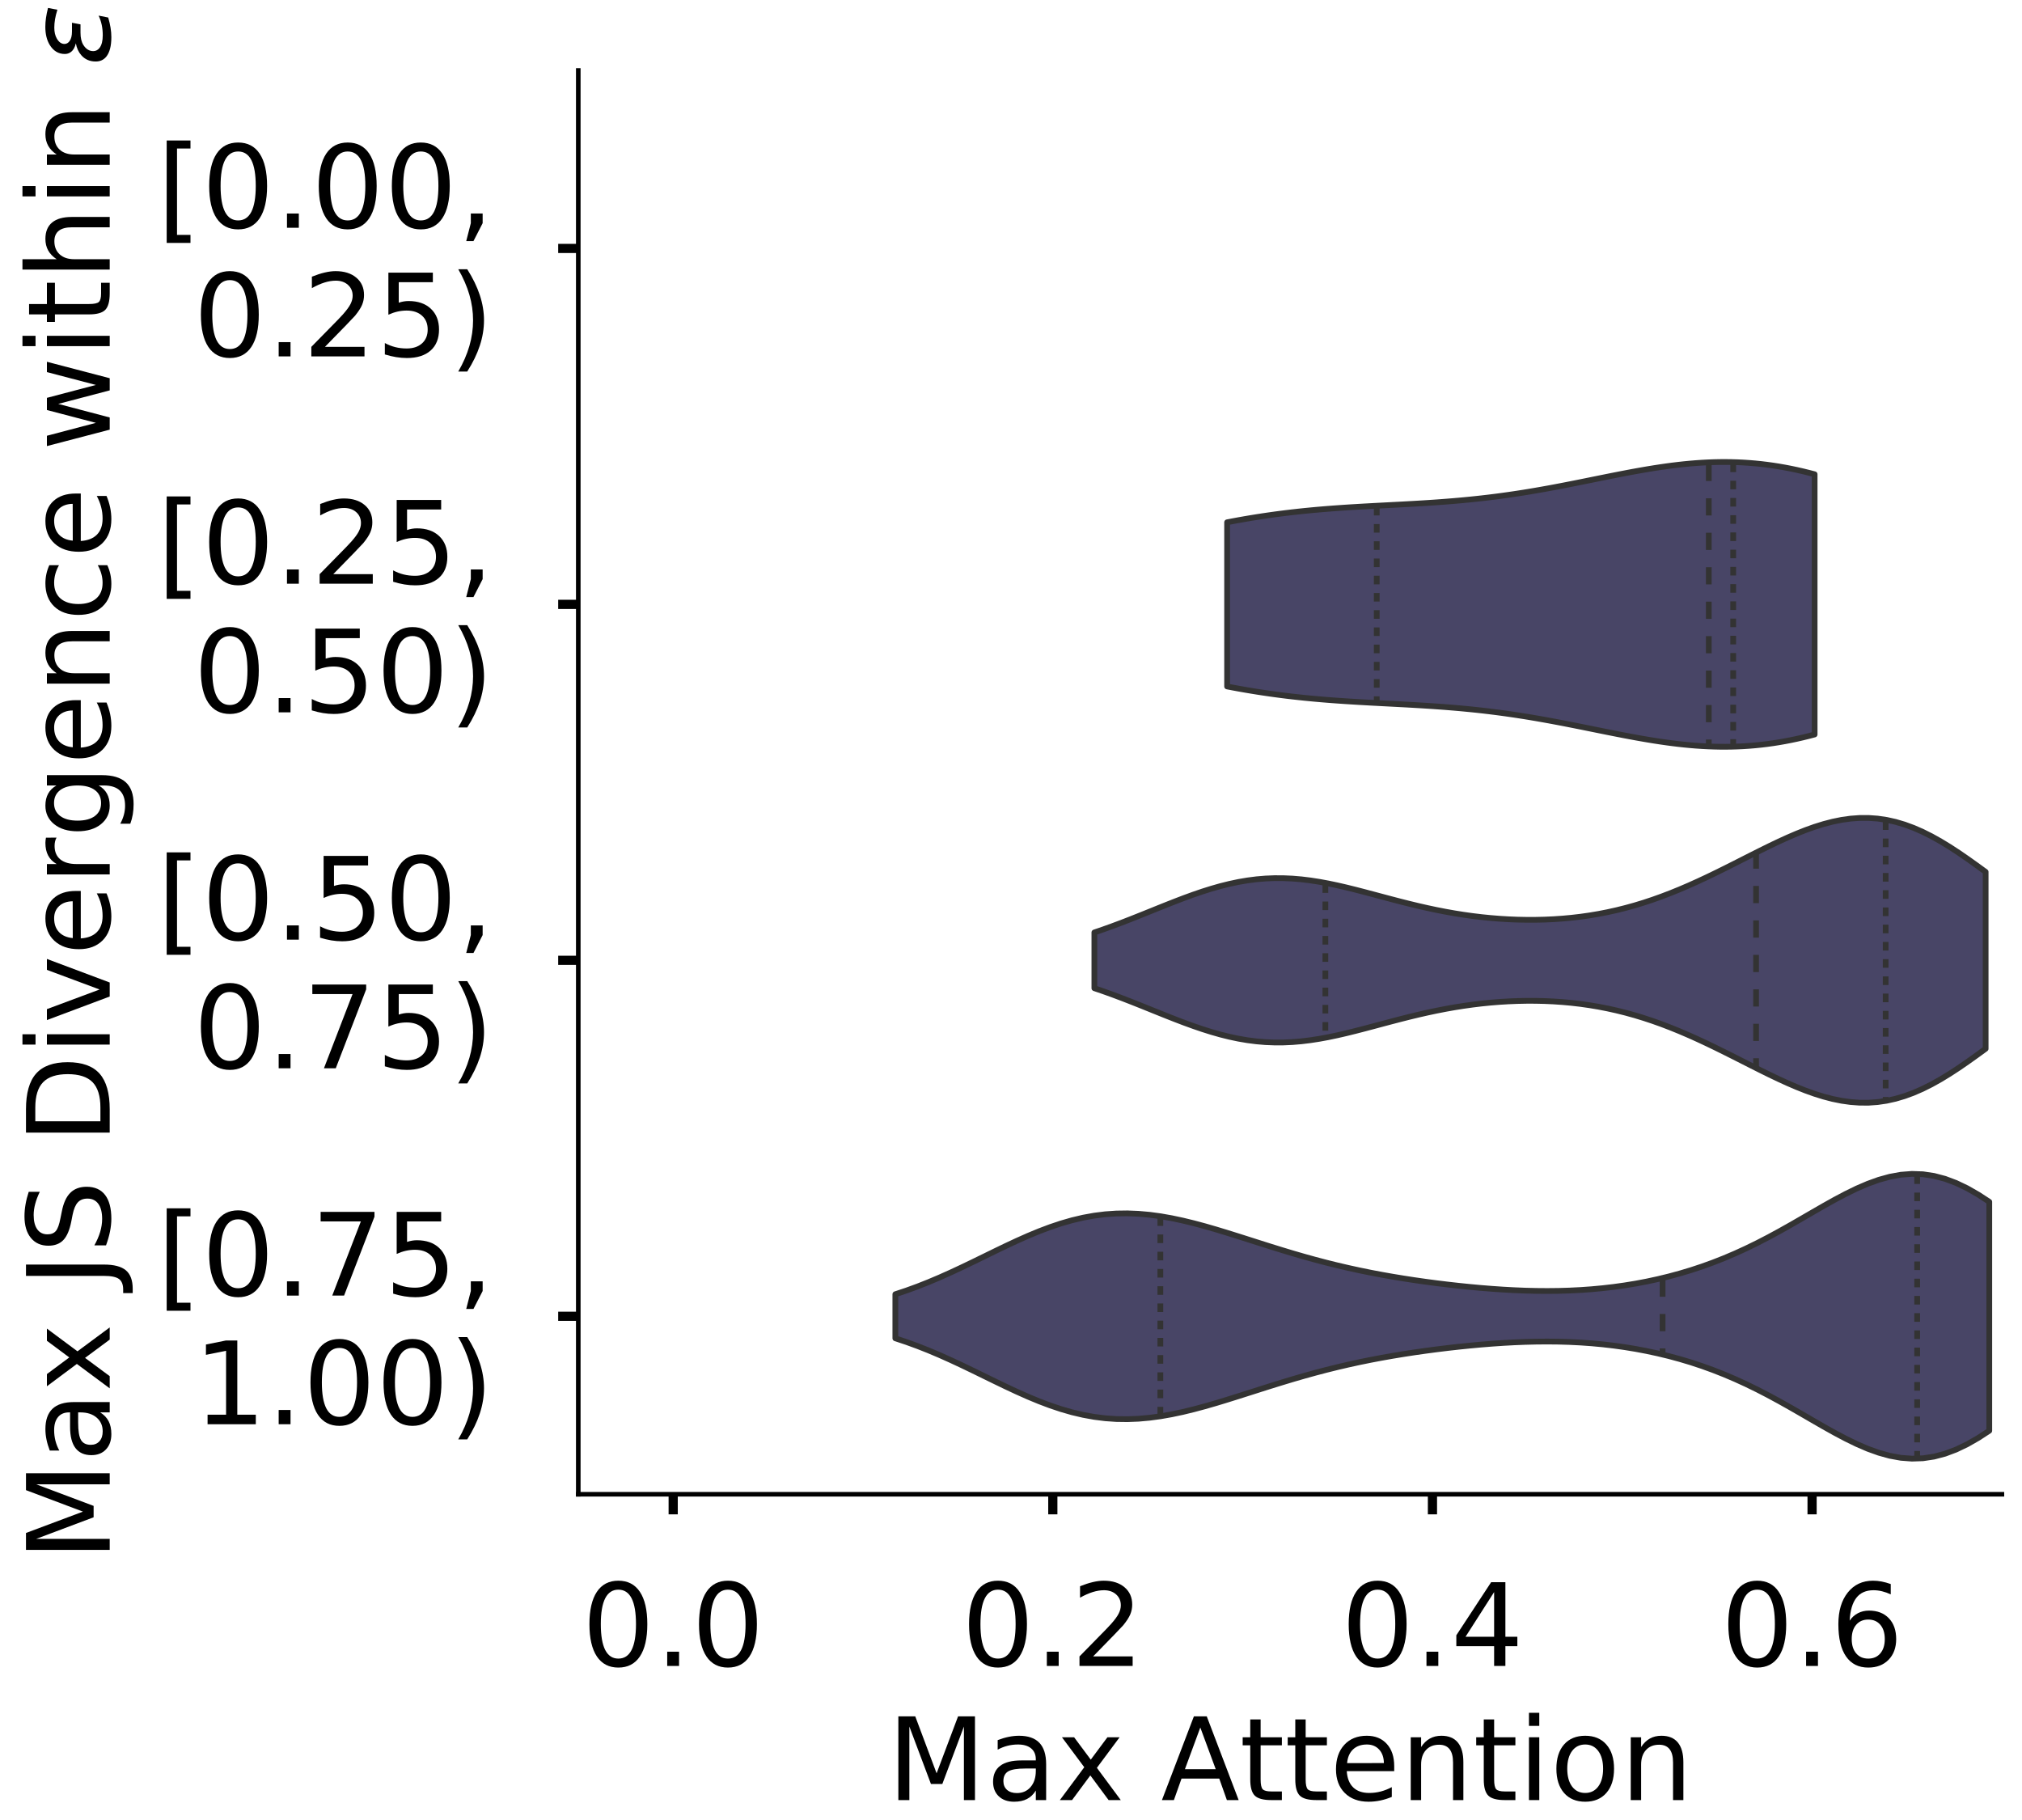 <?xml version="1.0" encoding="utf-8" standalone="no"?>
<!DOCTYPE svg PUBLIC "-//W3C//DTD SVG 1.1//EN"
  "http://www.w3.org/Graphics/SVG/1.1/DTD/svg11.dtd">
<!-- Created with matplotlib (https://matplotlib.org/) -->
<svg height="316.872pt" version="1.1" viewBox="0 0 352.103 316.872" width="352.103pt" xmlns="http://www.w3.org/2000/svg" xmlns:xlink="http://www.w3.org/1999/xlink">
 <defs>
  <style type="text/css">
*{stroke-linecap:butt;stroke-linejoin:round;}
  </style>
 </defs>
 <g id="figure_1">
  <g id="patch_1">
   <path d="M -0 316.872 
L 352.103 316.872 
L 352.103 -0 
L -0 -0 
z
" style="fill:#ffffff;"/>
  </g>
  <g id="axes_1">
   <g id="patch_2">
    <path d="M -262.563 260.172 
L -14.66 260.172 
L -14.66 12.269 
L -262.563 12.269 
z
" style="fill:#ffffff;"/>
   </g>
   <g id="patch_3">
    <path clip-path="url(#p37efb7294c)" d="M -251.295 260.172 
L -245.661 260.172 
L -245.661 260.172 
L -251.295 260.172 
z
" style="fill:#43406b;opacity:0.6;stroke:#000000;stroke-linejoin:miter;stroke-width:0.5;"/>
   </g>
   <g id="patch_4">
    <path clip-path="url(#p37efb7294c)" d="M -245.661 260.172 
L -240.027 260.172 
L -240.027 260.172 
L -245.661 260.172 
z
" style="fill:#43406b;opacity:0.6;stroke:#000000;stroke-linejoin:miter;stroke-width:0.5;"/>
   </g>
   <g id="patch_5">
    <path clip-path="url(#p37efb7294c)" d="M -240.027 260.172 
L -234.393 260.172 
L -234.393 260.172 
L -240.027 260.172 
z
" style="fill:#43406b;opacity:0.6;stroke:#000000;stroke-linejoin:miter;stroke-width:0.5;"/>
   </g>
   <g id="patch_6">
    <path clip-path="url(#p37efb7294c)" d="M -234.393 260.172 
L -228.758 260.172 
L -228.758 260.172 
L -234.393 260.172 
z
" style="fill:#43406b;opacity:0.6;stroke:#000000;stroke-linejoin:miter;stroke-width:0.5;"/>
   </g>
   <g id="patch_7">
    <path clip-path="url(#p37efb7294c)" d="M -228.758 260.172 
L -223.124 260.172 
L -223.124 260.172 
L -228.758 260.172 
z
" style="fill:#43406b;opacity:0.6;stroke:#000000;stroke-linejoin:miter;stroke-width:0.5;"/>
   </g>
   <g id="patch_8">
    <path clip-path="url(#p37efb7294c)" d="M -223.124 260.172 
L -217.49 260.172 
L -217.49 260.172 
L -223.124 260.172 
z
" style="fill:#43406b;opacity:0.6;stroke:#000000;stroke-linejoin:miter;stroke-width:0.5;"/>
   </g>
   <g id="patch_9">
    <path clip-path="url(#p37efb7294c)" d="M -217.49 260.172 
L -211.856 260.172 
L -211.856 258.41 
L -217.49 258.41 
z
" style="fill:#43406b;opacity:0.6;stroke:#000000;stroke-linejoin:miter;stroke-width:0.5;"/>
   </g>
   <g id="patch_10">
    <path clip-path="url(#p37efb7294c)" d="M -211.856 260.172 
L -206.222 260.172 
L -206.222 256.649 
L -211.856 256.649 
z
" style="fill:#43406b;opacity:0.6;stroke:#000000;stroke-linejoin:miter;stroke-width:0.5;"/>
   </g>
   <g id="patch_11">
    <path clip-path="url(#p37efb7294c)" d="M -206.222 260.172 
L -200.588 260.172 
L -200.588 253.125 
L -206.222 253.125 
z
" style="fill:#43406b;opacity:0.6;stroke:#000000;stroke-linejoin:miter;stroke-width:0.5;"/>
   </g>
   <g id="patch_12">
    <path clip-path="url(#p37efb7294c)" d="M -200.588 260.172 
L -194.953 260.172 
L -194.953 223.172 
L -200.588 223.172 
z
" style="fill:#43406b;opacity:0.6;stroke:#000000;stroke-linejoin:miter;stroke-width:0.5;"/>
   </g>
   <g id="patch_13">
    <path clip-path="url(#p37efb7294c)" d="M -194.953 260.172 
L -189.319 260.172 
L -189.319 224.934 
L -194.953 224.934 
z
" style="fill:#43406b;opacity:0.6;stroke:#000000;stroke-linejoin:miter;stroke-width:0.5;"/>
   </g>
   <g id="patch_14">
    <path clip-path="url(#p37efb7294c)" d="M -189.319 260.172 
L -183.685 260.172 
L -183.685 172.076 
L -189.319 172.076 
z
" style="fill:#43406b;opacity:0.6;stroke:#000000;stroke-linejoin:miter;stroke-width:0.5;"/>
   </g>
   <g id="patch_15">
    <path clip-path="url(#p37efb7294c)" d="M -183.685 260.172 
L -178.051 260.172 
L -178.051 172.076 
L -183.685 172.076 
z
" style="fill:#43406b;opacity:0.6;stroke:#000000;stroke-linejoin:miter;stroke-width:0.5;"/>
   </g>
   <g id="patch_16">
    <path clip-path="url(#p37efb7294c)" d="M -178.051 260.172 
L -172.417 260.172 
L -172.417 191.457 
L -178.051 191.457 
z
" style="fill:#43406b;opacity:0.6;stroke:#000000;stroke-linejoin:miter;stroke-width:0.5;"/>
   </g>
   <g id="patch_17">
    <path clip-path="url(#p37efb7294c)" d="M -172.417 260.172 
L -166.782 260.172 
L -166.782 203.791 
L -172.417 203.791 
z
" style="fill:#43406b;opacity:0.6;stroke:#000000;stroke-linejoin:miter;stroke-width:0.5;"/>
   </g>
   <g id="patch_18">
    <path clip-path="url(#p37efb7294c)" d="M -166.782 260.172 
L -161.148 260.172 
L -161.148 184.409 
L -166.782 184.409 
z
" style="fill:#43406b;opacity:0.6;stroke:#000000;stroke-linejoin:miter;stroke-width:0.5;"/>
   </g>
   <g id="patch_19">
    <path clip-path="url(#p37efb7294c)" d="M -161.148 260.172 
L -155.514 260.172 
L -155.514 194.981 
L -161.148 194.981 
z
" style="fill:#43406b;opacity:0.6;stroke:#000000;stroke-linejoin:miter;stroke-width:0.5;"/>
   </g>
   <g id="patch_20">
    <path clip-path="url(#p37efb7294c)" d="M -155.514 260.172 
L -149.88 260.172 
L -149.88 212.6 
L -155.514 212.6 
z
" style="fill:#43406b;opacity:0.6;stroke:#000000;stroke-linejoin:miter;stroke-width:0.5;"/>
   </g>
   <g id="patch_21">
    <path clip-path="url(#p37efb7294c)" d="M -149.88 260.172 
L -144.246 260.172 
L -144.246 209.076 
L -149.88 209.076 
z
" style="fill:#43406b;opacity:0.6;stroke:#000000;stroke-linejoin:miter;stroke-width:0.5;"/>
   </g>
   <g id="patch_22">
    <path clip-path="url(#p37efb7294c)" d="M -144.246 260.172 
L -138.612 260.172 
L -138.612 219.648 
L -144.246 219.648 
z
" style="fill:#43406b;opacity:0.6;stroke:#000000;stroke-linejoin:miter;stroke-width:0.5;"/>
   </g>
   <g id="patch_23">
    <path clip-path="url(#p37efb7294c)" d="M -138.612 260.172 
L -132.977 260.172 
L -132.977 228.458 
L -138.612 228.458 
z
" style="fill:#43406b;opacity:0.6;stroke:#000000;stroke-linejoin:miter;stroke-width:0.5;"/>
   </g>
   <g id="patch_24">
    <path clip-path="url(#p37efb7294c)" d="M -132.977 260.172 
L -127.343 260.172 
L -127.343 235.505 
L -132.977 235.505 
z
" style="fill:#43406b;opacity:0.6;stroke:#000000;stroke-linejoin:miter;stroke-width:0.5;"/>
   </g>
   <g id="patch_25">
    <path clip-path="url(#p37efb7294c)" d="M -127.343 260.172 
L -121.709 260.172 
L -121.709 240.791 
L -127.343 240.791 
z
" style="fill:#43406b;opacity:0.6;stroke:#000000;stroke-linejoin:miter;stroke-width:0.5;"/>
   </g>
   <g id="patch_26">
    <path clip-path="url(#p37efb7294c)" d="M -121.709 260.172 
L -116.075 260.172 
L -116.075 228.458 
L -121.709 228.458 
z
" style="fill:#43406b;opacity:0.6;stroke:#000000;stroke-linejoin:miter;stroke-width:0.5;"/>
   </g>
   <g id="patch_27">
    <path clip-path="url(#p37efb7294c)" d="M -116.075 260.172 
L -110.441 260.172 
L -110.441 247.839 
L -116.075 247.839 
z
" style="fill:#43406b;opacity:0.6;stroke:#000000;stroke-linejoin:miter;stroke-width:0.5;"/>
   </g>
   <g id="patch_28">
    <path clip-path="url(#p37efb7294c)" d="M -110.441 260.172 
L -104.807 260.172 
L -104.807 251.363 
L -110.441 251.363 
z
" style="fill:#43406b;opacity:0.6;stroke:#000000;stroke-linejoin:miter;stroke-width:0.5;"/>
   </g>
   <g id="patch_29">
    <path clip-path="url(#p37efb7294c)" d="M -104.807 260.172 
L -99.172 260.172 
L -99.172 244.315 
L -104.807 244.315 
z
" style="fill:#43406b;opacity:0.6;stroke:#000000;stroke-linejoin:miter;stroke-width:0.5;"/>
   </g>
   <g id="patch_30">
    <path clip-path="url(#p37efb7294c)" d="M -99.172 260.172 
L -93.538 260.172 
L -93.538 246.077 
L -99.172 246.077 
z
" style="fill:#43406b;opacity:0.6;stroke:#000000;stroke-linejoin:miter;stroke-width:0.5;"/>
   </g>
   <g id="patch_31">
    <path clip-path="url(#p37efb7294c)" d="M -93.538 260.172 
L -87.904 260.172 
L -87.904 249.601 
L -93.538 249.601 
z
" style="fill:#43406b;opacity:0.6;stroke:#000000;stroke-linejoin:miter;stroke-width:0.5;"/>
   </g>
   <g id="patch_32">
    <path clip-path="url(#p37efb7294c)" d="M -87.904 260.172 
L -82.27 260.172 
L -82.27 237.267 
L -87.904 237.267 
z
" style="fill:#43406b;opacity:0.6;stroke:#000000;stroke-linejoin:miter;stroke-width:0.5;"/>
   </g>
   <g id="patch_33">
    <path clip-path="url(#p37efb7294c)" d="M -82.27 260.172 
L -76.636 260.172 
L -76.636 231.982 
L -82.27 231.982 
z
" style="fill:#43406b;opacity:0.6;stroke:#000000;stroke-linejoin:miter;stroke-width:0.5;"/>
   </g>
   <g id="patch_34">
    <path clip-path="url(#p37efb7294c)" d="M -76.636 260.172 
L -71.002 260.172 
L -71.002 230.22 
L -76.636 230.22 
z
" style="fill:#43406b;opacity:0.6;stroke:#000000;stroke-linejoin:miter;stroke-width:0.5;"/>
   </g>
   <g id="patch_35">
    <path clip-path="url(#p37efb7294c)" d="M -71.002 260.172 
L -65.368 260.172 
L -65.368 200.267 
L -71.002 200.267 
z
" style="fill:#43406b;opacity:0.6;stroke:#000000;stroke-linejoin:miter;stroke-width:0.5;"/>
   </g>
   <g id="patch_36">
    <path clip-path="url(#p37efb7294c)" d="M -65.368 260.172 
L -59.733 260.172 
L -59.733 214.362 
L -65.368 214.362 
z
" style="fill:#43406b;opacity:0.6;stroke:#000000;stroke-linejoin:miter;stroke-width:0.5;"/>
   </g>
   <g id="patch_37">
    <path clip-path="url(#p37efb7294c)" d="M -59.733 260.172 
L -54.099 260.172 
L -54.099 200.267 
L -59.733 200.267 
z
" style="fill:#43406b;opacity:0.6;stroke:#000000;stroke-linejoin:miter;stroke-width:0.5;"/>
   </g>
   <g id="patch_38">
    <path clip-path="url(#p37efb7294c)" d="M -54.099 260.172 
L -48.465 260.172 
L -48.465 179.124 
L -54.099 179.124 
z
" style="fill:#43406b;opacity:0.6;stroke:#000000;stroke-linejoin:miter;stroke-width:0.5;"/>
   </g>
   <g id="patch_39">
    <path clip-path="url(#p37efb7294c)" d="M -48.465 260.172 
L -42.831 260.172 
L -42.831 131.552 
L -48.465 131.552 
z
" style="fill:#43406b;opacity:0.6;stroke:#000000;stroke-linejoin:miter;stroke-width:0.5;"/>
   </g>
   <g id="patch_40">
    <path clip-path="url(#p37efb7294c)" d="M -42.831 260.172 
L -37.197 260.172 
L -37.197 110.408 
L -42.831 110.408 
z
" style="fill:#43406b;opacity:0.6;stroke:#000000;stroke-linejoin:miter;stroke-width:0.5;"/>
   </g>
   <g id="patch_41">
    <path clip-path="url(#p37efb7294c)" d="M -37.197 260.172 
L -31.562 260.172 
L -31.562 24.074 
L -37.197 24.074 
z
" style="fill:#43406b;opacity:0.6;stroke:#000000;stroke-linejoin:miter;stroke-width:0.5;"/>
   </g>
   <g id="patch_42">
    <path clip-path="url(#p37efb7294c)" d="M -31.562 260.172 
L -25.928 260.172 
L -25.928 175.6 
L -31.562 175.6 
z
" style="fill:#43406b;opacity:0.6;stroke:#000000;stroke-linejoin:miter;stroke-width:0.5;"/>
   </g>
   <g id="matplotlib.axis_1">
    <g id="xtick_1">
     <g id="line2d_1">
      <defs>
       <path d="M 0 0 
L 0 3.5 
" id="m1e5b9b4d45" style="stroke:#000000;stroke-width:1.6;"/>
      </defs>
      <g/>
     </g>
     <g id="text_1">
      <!-- 0.0 -->
      <defs>
       <path d="M 31.781 66.406 
Q 24.172 66.406 20.328 58.906 
Q 16.5 51.422 16.5 36.375 
Q 16.5 21.391 20.328 13.891 
Q 24.172 6.391 31.781 6.391 
Q 39.453 6.391 43.281 13.891 
Q 47.125 21.391 47.125 36.375 
Q 47.125 51.422 43.281 58.906 
Q 39.453 66.406 31.781 66.406 
z
M 31.781 74.219 
Q 44.047 74.219 50.516 64.516 
Q 56.984 54.828 56.984 36.375 
Q 56.984 17.969 50.516 8.266 
Q 44.047 -1.422 31.781 -1.422 
Q 19.531 -1.422 13.062 8.266 
Q 6.594 17.969 6.594 36.375 
Q 6.594 54.828 13.062 64.516 
Q 19.531 74.219 31.781 74.219 
z
" id="DejaVuSans-48"/>
       <path d="M 10.688 12.406 
L 21 12.406 
L 21 0 
L 10.688 0 
z
" id="DejaVuSans-46"/>
      </defs>
      <g transform="translate(-267.198 290.069)scale(0.2 -0.2)">
       <use xlink:href="#DejaVuSans-48"/>
       <use x="63.623" xlink:href="#DejaVuSans-46"/>
       <use x="95.41" xlink:href="#DejaVuSans-48"/>
      </g>
     </g>
    </g>
    <g id="xtick_2">
     <g id="line2d_2">
      <g/>
     </g>
     <g id="text_2">
      <!-- 0.2 -->
      <defs>
       <path d="M 19.188 8.297 
L 53.609 8.297 
L 53.609 0 
L 7.328 0 
L 7.328 8.297 
Q 12.938 14.109 22.625 23.891 
Q 32.328 33.688 34.812 36.531 
Q 39.547 41.844 41.422 45.531 
Q 43.312 49.219 43.312 52.781 
Q 43.312 58.594 39.234 62.25 
Q 35.156 65.922 28.609 65.922 
Q 23.969 65.922 18.812 64.312 
Q 13.672 62.703 7.812 59.422 
L 7.812 69.391 
Q 13.766 71.781 18.938 73 
Q 24.125 74.219 28.422 74.219 
Q 39.75 74.219 46.484 68.547 
Q 53.219 62.891 53.219 53.422 
Q 53.219 48.922 51.531 44.891 
Q 49.859 40.875 45.406 35.406 
Q 44.188 33.984 37.641 27.219 
Q 31.109 20.453 19.188 8.297 
z
" id="DejaVuSans-50"/>
      </defs>
      <g transform="translate(-202.808 290.069)scale(0.2 -0.2)">
       <use xlink:href="#DejaVuSans-48"/>
       <use x="63.623" xlink:href="#DejaVuSans-46"/>
       <use x="95.41" xlink:href="#DejaVuSans-50"/>
      </g>
     </g>
    </g>
    <g id="xtick_3">
     <g id="line2d_3">
      <g/>
     </g>
     <g id="text_3">
      <!-- 0.4 -->
      <defs>
       <path d="M 37.797 64.312 
L 12.891 25.391 
L 37.797 25.391 
z
M 35.203 72.906 
L 47.609 72.906 
L 47.609 25.391 
L 58.016 25.391 
L 58.016 17.188 
L 47.609 17.188 
L 47.609 0 
L 37.797 0 
L 37.797 17.188 
L 4.891 17.188 
L 4.891 26.703 
z
" id="DejaVuSans-52"/>
      </defs>
      <g transform="translate(-138.417 290.069)scale(0.2 -0.2)">
       <use xlink:href="#DejaVuSans-48"/>
       <use x="63.623" xlink:href="#DejaVuSans-46"/>
       <use x="95.41" xlink:href="#DejaVuSans-52"/>
      </g>
     </g>
    </g>
    <g id="xtick_4">
     <g id="line2d_4">
      <g/>
     </g>
     <g id="text_4">
      <!-- 0.6 -->
      <defs>
       <path d="M 33.016 40.375 
Q 26.375 40.375 22.484 35.828 
Q 18.609 31.297 18.609 23.391 
Q 18.609 15.531 22.484 10.953 
Q 26.375 6.391 33.016 6.391 
Q 39.656 6.391 43.531 10.953 
Q 47.406 15.531 47.406 23.391 
Q 47.406 31.297 43.531 35.828 
Q 39.656 40.375 33.016 40.375 
z
M 52.594 71.297 
L 52.594 62.312 
Q 48.875 64.062 45.094 64.984 
Q 41.312 65.922 37.594 65.922 
Q 27.828 65.922 22.672 59.328 
Q 17.531 52.734 16.797 39.406 
Q 19.672 43.656 24.016 45.922 
Q 28.375 48.188 33.594 48.188 
Q 44.578 48.188 50.953 41.516 
Q 57.328 34.859 57.328 23.391 
Q 57.328 12.156 50.688 5.359 
Q 44.047 -1.422 33.016 -1.422 
Q 20.359 -1.422 13.672 8.266 
Q 6.984 17.969 6.984 36.375 
Q 6.984 53.656 15.188 63.938 
Q 23.391 74.219 37.203 74.219 
Q 40.922 74.219 44.703 73.484 
Q 48.484 72.75 52.594 71.297 
z
" id="DejaVuSans-54"/>
      </defs>
      <g transform="translate(-74.027 290.069)scale(0.2 -0.2)">
       <use xlink:href="#DejaVuSans-48"/>
       <use x="63.623" xlink:href="#DejaVuSans-46"/>
       <use x="95.41" xlink:href="#DejaVuSans-54"/>
      </g>
     </g>
    </g>
    <g id="text_5">
     <!--   -->
     <defs>
      <path id="DejaVuSans-32"/>
     </defs>
     <g transform="translate(-141.79 313.425)scale(0.2 -0.2)">
      <use xlink:href="#DejaVuSans-32"/>
     </g>
    </g>
   </g>
   <g id="matplotlib.axis_2">
    <g id="ytick_1">
     <g id="line2d_5">
      <defs>
       <path d="M 0 0 
L -3.5 0 
" id="me2d5eddb79" style="stroke:#000000;stroke-width:1.6;"/>
      </defs>
      <g/>
     </g>
     <g id="text_6">
      <!-- 0.000 -->
      <g transform="translate(-334.52 267.771)scale(0.2 -0.2)">
       <use xlink:href="#DejaVuSans-48"/>
       <use x="63.623" xlink:href="#DejaVuSans-46"/>
       <use x="95.41" xlink:href="#DejaVuSans-48"/>
       <use x="159.033" xlink:href="#DejaVuSans-48"/>
       <use x="222.656" xlink:href="#DejaVuSans-48"/>
      </g>
     </g>
    </g>
    <g id="ytick_2">
     <g id="line2d_6">
      <g/>
     </g>
     <g id="text_7">
      <!-- 0.025 -->
      <defs>
       <path d="M 10.797 72.906 
L 49.516 72.906 
L 49.516 64.594 
L 19.828 64.594 
L 19.828 46.734 
Q 21.969 47.469 24.109 47.828 
Q 26.266 48.188 28.422 48.188 
Q 40.625 48.188 47.75 41.5 
Q 54.891 34.812 54.891 23.391 
Q 54.891 11.625 47.562 5.094 
Q 40.234 -1.422 26.906 -1.422 
Q 22.312 -1.422 17.547 -0.641 
Q 12.797 0.141 7.719 1.703 
L 7.719 11.625 
Q 12.109 9.234 16.797 8.062 
Q 21.484 6.891 26.703 6.891 
Q 35.156 6.891 40.078 11.328 
Q 45.016 15.766 45.016 23.391 
Q 45.016 31 40.078 35.438 
Q 35.156 39.891 26.703 39.891 
Q 22.75 39.891 18.812 39.016 
Q 14.891 38.141 10.797 36.281 
z
" id="DejaVuSans-53"/>
      </defs>
      <g transform="translate(-334.52 223.723)scale(0.2 -0.2)">
       <use xlink:href="#DejaVuSans-48"/>
       <use x="63.623" xlink:href="#DejaVuSans-46"/>
       <use x="95.41" xlink:href="#DejaVuSans-48"/>
       <use x="159.033" xlink:href="#DejaVuSans-50"/>
       <use x="222.656" xlink:href="#DejaVuSans-53"/>
      </g>
     </g>
    </g>
    <g id="ytick_3">
     <g id="line2d_7">
      <g/>
     </g>
     <g id="text_8">
      <!-- 0.050 -->
      <g transform="translate(-334.52 179.674)scale(0.2 -0.2)">
       <use xlink:href="#DejaVuSans-48"/>
       <use x="63.623" xlink:href="#DejaVuSans-46"/>
       <use x="95.41" xlink:href="#DejaVuSans-48"/>
       <use x="159.033" xlink:href="#DejaVuSans-53"/>
       <use x="222.656" xlink:href="#DejaVuSans-48"/>
      </g>
     </g>
    </g>
    <g id="ytick_4">
     <g id="line2d_8">
      <g/>
     </g>
     <g id="text_9">
      <!-- 0.075 -->
      <defs>
       <path d="M 8.203 72.906 
L 55.078 72.906 
L 55.078 68.703 
L 28.609 0 
L 18.312 0 
L 43.219 64.594 
L 8.203 64.594 
z
" id="DejaVuSans-55"/>
      </defs>
      <g transform="translate(-334.52 135.626)scale(0.2 -0.2)">
       <use xlink:href="#DejaVuSans-48"/>
       <use x="63.623" xlink:href="#DejaVuSans-46"/>
       <use x="95.41" xlink:href="#DejaVuSans-48"/>
       <use x="159.033" xlink:href="#DejaVuSans-55"/>
       <use x="222.656" xlink:href="#DejaVuSans-53"/>
      </g>
     </g>
    </g>
    <g id="ytick_5">
     <g id="line2d_9">
      <g/>
     </g>
     <g id="text_10">
      <!-- 0.100 -->
      <defs>
       <path d="M 12.406 8.297 
L 28.516 8.297 
L 28.516 63.922 
L 10.984 60.406 
L 10.984 69.391 
L 28.422 72.906 
L 38.281 72.906 
L 38.281 8.297 
L 54.391 8.297 
L 54.391 0 
L 12.406 0 
z
" id="DejaVuSans-49"/>
      </defs>
      <g transform="translate(-334.52 91.578)scale(0.2 -0.2)">
       <use xlink:href="#DejaVuSans-48"/>
       <use x="63.623" xlink:href="#DejaVuSans-46"/>
       <use x="95.41" xlink:href="#DejaVuSans-49"/>
       <use x="159.033" xlink:href="#DejaVuSans-48"/>
       <use x="222.656" xlink:href="#DejaVuSans-48"/>
      </g>
     </g>
    </g>
    <g id="ytick_6">
     <g id="line2d_10">
      <g/>
     </g>
     <g id="text_11">
      <!-- 0.125 -->
      <g transform="translate(-334.52 47.53)scale(0.2 -0.2)">
       <use xlink:href="#DejaVuSans-48"/>
       <use x="63.623" xlink:href="#DejaVuSans-46"/>
       <use x="95.41" xlink:href="#DejaVuSans-49"/>
       <use x="159.033" xlink:href="#DejaVuSans-50"/>
       <use x="222.656" xlink:href="#DejaVuSans-53"/>
      </g>
     </g>
    </g>
    <g id="text_12">
     <!--   -->
     <g transform="translate(-342.18 139.017)rotate(-90)scale(0.176 -0.176)">
      <use xlink:href="#DejaVuSans-32"/>
     </g>
    </g>
   </g>
   <g id="patch_43">
    <path style="fill:none;stroke:#000000;stroke-linecap:square;stroke-linejoin:miter;stroke-width:0.8;"/>
   </g>
   <g id="patch_44">
    <path style="fill:none;stroke:#000000;stroke-linecap:square;stroke-linejoin:miter;stroke-width:0.8;"/>
   </g>
  </g>
  <g id="axes_2">
   <g id="patch_45">
    <path d="M 100.7 260.172 
L 348.603 260.172 
L 348.603 12.269 
L 100.7 12.269 
z
" style="fill:#ffffff;"/>
   </g>
   <g id="PolyCollection_1">
    <defs>
     <path d="M 213.684 -197.346 
L 213.684 -225.933 
L 214.717 -226.129 
L 215.75 -226.319 
L 216.784 -226.501 
L 217.817 -226.675 
L 218.851 -226.842 
L 219.884 -227.001 
L 220.917 -227.153 
L 221.951 -227.297 
L 222.984 -227.434 
L 224.018 -227.563 
L 225.051 -227.685 
L 226.085 -227.8 
L 227.118 -227.908 
L 228.151 -228.009 
L 229.185 -228.105 
L 230.218 -228.194 
L 231.252 -228.278 
L 232.285 -228.356 
L 233.318 -228.43 
L 234.352 -228.5 
L 235.385 -228.566 
L 236.419 -228.628 
L 237.452 -228.688 
L 238.485 -228.745 
L 239.519 -228.801 
L 240.552 -228.855 
L 241.586 -228.909 
L 242.619 -228.963 
L 243.653 -229.017 
L 244.686 -229.073 
L 245.719 -229.13 
L 246.753 -229.189 
L 247.786 -229.251 
L 248.82 -229.316 
L 249.853 -229.385 
L 250.886 -229.459 
L 251.92 -229.537 
L 252.953 -229.62 
L 253.987 -229.709 
L 255.02 -229.803 
L 256.054 -229.904 
L 257.087 -230.011 
L 258.12 -230.124 
L 259.154 -230.245 
L 260.187 -230.372 
L 261.221 -230.506 
L 262.254 -230.648 
L 263.287 -230.796 
L 264.321 -230.951 
L 265.354 -231.112 
L 266.388 -231.28 
L 267.421 -231.455 
L 268.454 -231.635 
L 269.488 -231.82 
L 270.521 -232.011 
L 271.555 -232.206 
L 272.588 -232.405 
L 273.622 -232.608 
L 274.655 -232.813 
L 275.688 -233.02 
L 276.722 -233.229 
L 277.755 -233.438 
L 278.789 -233.647 
L 279.822 -233.855 
L 280.855 -234.061 
L 281.889 -234.265 
L 282.922 -234.464 
L 283.956 -234.659 
L 284.989 -234.849 
L 286.023 -235.031 
L 287.056 -235.207 
L 288.089 -235.374 
L 289.123 -235.532 
L 290.156 -235.68 
L 291.19 -235.818 
L 292.223 -235.943 
L 293.256 -236.055 
L 294.29 -236.155 
L 295.323 -236.24 
L 296.357 -236.31 
L 297.39 -236.365 
L 298.423 -236.403 
L 299.457 -236.425 
L 300.49 -236.43 
L 301.524 -236.417 
L 302.557 -236.386 
L 303.591 -236.337 
L 304.624 -236.269 
L 305.657 -236.183 
L 306.691 -236.078 
L 307.724 -235.953 
L 308.758 -235.81 
L 309.791 -235.648 
L 310.824 -235.468 
L 311.858 -235.269 
L 312.891 -235.051 
L 313.925 -234.816 
L 314.958 -234.563 
L 315.992 -234.294 
L 315.992 -188.986 
L 315.992 -188.986 
L 314.958 -188.716 
L 313.925 -188.463 
L 312.891 -188.228 
L 311.858 -188.011 
L 310.824 -187.812 
L 309.791 -187.631 
L 308.758 -187.469 
L 307.724 -187.326 
L 306.691 -187.202 
L 305.657 -187.096 
L 304.624 -187.01 
L 303.591 -186.942 
L 302.557 -186.893 
L 301.524 -186.862 
L 300.49 -186.849 
L 299.457 -186.854 
L 298.423 -186.876 
L 297.39 -186.915 
L 296.357 -186.969 
L 295.323 -187.039 
L 294.29 -187.125 
L 293.256 -187.224 
L 292.223 -187.336 
L 291.19 -187.462 
L 290.156 -187.599 
L 289.123 -187.747 
L 288.089 -187.905 
L 287.056 -188.072 
L 286.023 -188.248 
L 284.989 -188.431 
L 283.956 -188.62 
L 282.922 -188.815 
L 281.889 -189.015 
L 280.855 -189.218 
L 279.822 -189.424 
L 278.789 -189.632 
L 277.755 -189.841 
L 276.722 -190.05 
L 275.688 -190.259 
L 274.655 -190.466 
L 273.622 -190.671 
L 272.588 -190.874 
L 271.555 -191.073 
L 270.521 -191.268 
L 269.488 -191.459 
L 268.454 -191.644 
L 267.421 -191.824 
L 266.388 -191.999 
L 265.354 -192.167 
L 264.321 -192.328 
L 263.287 -192.483 
L 262.254 -192.632 
L 261.221 -192.773 
L 260.187 -192.907 
L 259.154 -193.034 
L 258.12 -193.155 
L 257.087 -193.268 
L 256.054 -193.375 
L 255.02 -193.476 
L 253.987 -193.571 
L 252.953 -193.659 
L 251.92 -193.742 
L 250.886 -193.82 
L 249.853 -193.894 
L 248.82 -193.963 
L 247.786 -194.028 
L 246.753 -194.09 
L 245.719 -194.15 
L 244.686 -194.207 
L 243.653 -194.262 
L 242.619 -194.316 
L 241.586 -194.37 
L 240.552 -194.424 
L 239.519 -194.479 
L 238.485 -194.534 
L 237.452 -194.592 
L 236.419 -194.651 
L 235.385 -194.714 
L 234.352 -194.779 
L 233.318 -194.849 
L 232.285 -194.923 
L 231.252 -195.001 
L 230.218 -195.085 
L 229.185 -195.175 
L 228.151 -195.27 
L 227.118 -195.371 
L 226.085 -195.48 
L 225.051 -195.594 
L 224.018 -195.716 
L 222.984 -195.846 
L 221.951 -195.982 
L 220.917 -196.126 
L 219.884 -196.278 
L 218.851 -196.437 
L 217.817 -196.604 
L 216.784 -196.778 
L 215.75 -196.96 
L 214.717 -197.15 
L 213.684 -197.346 
z
" id="m7145adcb87" style="stroke:#333333;"/>
    </defs>
    <g clip-path="url(#p3f7fe541de)">
     <use style="fill:#484566;stroke:#333333;" x="0" xlink:href="#m7145adcb87" y="316.872"/>
    </g>
   </g>
   <g id="PolyCollection_2">
    <defs>
     <path d="M 190.571 -144.808 
L 190.571 -154.519 
L 192.138 -155.055 
L 193.706 -155.618 
L 195.274 -156.204 
L 196.841 -156.811 
L 198.409 -157.433 
L 199.977 -158.063 
L 201.544 -158.696 
L 203.112 -159.324 
L 204.68 -159.941 
L 206.247 -160.538 
L 207.815 -161.108 
L 209.383 -161.644 
L 210.951 -162.137 
L 212.518 -162.583 
L 214.086 -162.973 
L 215.654 -163.305 
L 217.221 -163.572 
L 218.789 -163.773 
L 220.357 -163.905 
L 221.924 -163.969 
L 223.492 -163.964 
L 225.06 -163.894 
L 226.627 -163.762 
L 228.195 -163.571 
L 229.763 -163.328 
L 231.33 -163.038 
L 232.898 -162.709 
L 234.466 -162.347 
L 236.033 -161.96 
L 237.601 -161.555 
L 239.169 -161.139 
L 240.736 -160.72 
L 242.304 -160.303 
L 243.872 -159.894 
L 245.439 -159.499 
L 247.007 -159.121 
L 248.575 -158.764 
L 250.142 -158.431 
L 251.71 -158.125 
L 253.278 -157.847 
L 254.845 -157.597 
L 256.413 -157.378 
L 257.981 -157.189 
L 259.549 -157.032 
L 261.116 -156.905 
L 262.684 -156.81 
L 264.252 -156.746 
L 265.819 -156.715 
L 267.387 -156.717 
L 268.955 -156.753 
L 270.522 -156.823 
L 272.09 -156.93 
L 273.658 -157.074 
L 275.225 -157.256 
L 276.793 -157.479 
L 278.361 -157.741 
L 279.928 -158.046 
L 281.496 -158.393 
L 283.064 -158.784 
L 284.631 -159.217 
L 286.199 -159.693 
L 287.767 -160.212 
L 289.334 -160.772 
L 290.902 -161.371 
L 292.47 -162.008 
L 294.037 -162.679 
L 295.605 -163.383 
L 297.173 -164.114 
L 298.74 -164.869 
L 300.308 -165.643 
L 301.876 -166.43 
L 303.443 -167.225 
L 305.011 -168.02 
L 306.579 -168.808 
L 308.147 -169.58 
L 309.714 -170.329 
L 311.282 -171.046 
L 312.85 -171.72 
L 314.417 -172.342 
L 315.985 -172.903 
L 317.553 -173.391 
L 319.12 -173.799 
L 320.688 -174.117 
L 322.256 -174.336 
L 323.823 -174.451 
L 325.391 -174.454 
L 326.959 -174.342 
L 328.526 -174.113 
L 330.094 -173.765 
L 331.662 -173.3 
L 333.229 -172.723 
L 334.797 -172.038 
L 336.365 -171.252 
L 337.932 -170.376 
L 339.5 -169.421 
L 341.068 -168.398 
L 342.635 -167.321 
L 344.203 -166.203 
L 345.771 -165.061 
L 345.771 -134.267 
L 345.771 -134.267 
L 344.203 -133.124 
L 342.635 -132.007 
L 341.068 -130.93 
L 339.5 -129.907 
L 337.932 -128.951 
L 336.365 -128.075 
L 334.797 -127.29 
L 333.229 -126.605 
L 331.662 -126.027 
L 330.094 -125.563 
L 328.526 -125.215 
L 326.959 -124.985 
L 325.391 -124.873 
L 323.823 -124.877 
L 322.256 -124.991 
L 320.688 -125.211 
L 319.12 -125.528 
L 317.553 -125.936 
L 315.985 -126.425 
L 314.417 -126.985 
L 312.85 -127.607 
L 311.282 -128.282 
L 309.714 -128.998 
L 308.147 -129.747 
L 306.579 -130.52 
L 305.011 -131.308 
L 303.443 -132.103 
L 301.876 -132.897 
L 300.308 -133.684 
L 298.74 -134.458 
L 297.173 -135.213 
L 295.605 -135.945 
L 294.037 -136.648 
L 292.47 -137.32 
L 290.902 -137.957 
L 289.334 -138.556 
L 287.767 -139.116 
L 286.199 -139.634 
L 284.631 -140.11 
L 283.064 -140.544 
L 281.496 -140.934 
L 279.928 -141.281 
L 278.361 -141.586 
L 276.793 -141.849 
L 275.225 -142.071 
L 273.658 -142.253 
L 272.09 -142.397 
L 270.522 -142.504 
L 268.955 -142.575 
L 267.387 -142.611 
L 265.819 -142.613 
L 264.252 -142.581 
L 262.684 -142.518 
L 261.116 -142.423 
L 259.549 -142.296 
L 257.981 -142.138 
L 256.413 -141.949 
L 254.845 -141.73 
L 253.278 -141.481 
L 251.71 -141.202 
L 250.142 -140.896 
L 248.575 -140.563 
L 247.007 -140.207 
L 245.439 -139.829 
L 243.872 -139.433 
L 242.304 -139.025 
L 240.736 -138.608 
L 239.169 -138.188 
L 237.601 -137.773 
L 236.033 -137.368 
L 234.466 -136.981 
L 232.898 -136.619 
L 231.33 -136.289 
L 229.763 -136 
L 228.195 -135.757 
L 226.627 -135.566 
L 225.06 -135.433 
L 223.492 -135.363 
L 221.924 -135.359 
L 220.357 -135.422 
L 218.789 -135.555 
L 217.221 -135.755 
L 215.654 -136.023 
L 214.086 -136.354 
L 212.518 -136.745 
L 210.951 -137.19 
L 209.383 -137.684 
L 207.815 -138.22 
L 206.247 -138.79 
L 204.68 -139.387 
L 203.112 -140.004 
L 201.544 -140.632 
L 199.977 -141.265 
L 198.409 -141.895 
L 196.841 -142.516 
L 195.274 -143.123 
L 193.706 -143.71 
L 192.138 -144.273 
L 190.571 -144.808 
z
" id="m87703cef50" style="stroke:#333333;"/>
    </defs>
    <g clip-path="url(#p3f7fe541de)">
     <use style="fill:#484566;stroke:#333333;" x="0" xlink:href="#m87703cef50" y="316.872"/>
    </g>
   </g>
   <g id="PolyCollection_3">
    <defs>
     <path d="M 155.912 -83.849 
L 155.912 -91.527 
L 157.837 -92.166 
L 159.761 -92.867 
L 161.685 -93.627 
L 163.609 -94.44 
L 165.533 -95.3 
L 167.457 -96.197 
L 169.382 -97.122 
L 171.306 -98.061 
L 173.23 -99.002 
L 175.154 -99.929 
L 177.078 -100.828 
L 179.002 -101.684 
L 180.927 -102.482 
L 182.851 -103.209 
L 184.775 -103.854 
L 186.699 -104.406 
L 188.623 -104.859 
L 190.547 -105.207 
L 192.471 -105.447 
L 194.396 -105.579 
L 196.32 -105.605 
L 198.244 -105.53 
L 200.168 -105.359 
L 202.092 -105.1 
L 204.016 -104.761 
L 205.941 -104.353 
L 207.865 -103.886 
L 209.789 -103.37 
L 211.713 -102.815 
L 213.637 -102.232 
L 215.561 -101.63 
L 217.486 -101.018 
L 219.41 -100.404 
L 221.334 -99.796 
L 223.258 -99.2 
L 225.182 -98.62 
L 227.106 -98.062 
L 229.03 -97.529 
L 230.955 -97.023 
L 232.879 -96.546 
L 234.803 -96.097 
L 236.727 -95.677 
L 238.651 -95.285 
L 240.575 -94.92 
L 242.5 -94.58 
L 244.424 -94.263 
L 246.348 -93.969 
L 248.272 -93.695 
L 250.196 -93.441 
L 252.12 -93.207 
L 254.045 -92.991 
L 255.969 -92.794 
L 257.893 -92.618 
L 259.817 -92.464 
L 261.741 -92.333 
L 263.665 -92.228 
L 265.589 -92.15 
L 267.514 -92.103 
L 269.438 -92.088 
L 271.362 -92.107 
L 273.286 -92.164 
L 275.21 -92.259 
L 277.134 -92.395 
L 279.059 -92.573 
L 280.983 -92.795 
L 282.907 -93.063 
L 284.831 -93.377 
L 286.755 -93.74 
L 288.679 -94.154 
L 290.604 -94.62 
L 292.528 -95.14 
L 294.452 -95.716 
L 296.376 -96.351 
L 298.3 -97.047 
L 300.224 -97.803 
L 302.148 -98.622 
L 304.073 -99.503 
L 305.997 -100.442 
L 307.921 -101.436 
L 309.845 -102.479 
L 311.769 -103.56 
L 313.693 -104.666 
L 315.618 -105.783 
L 317.542 -106.89 
L 319.466 -107.967 
L 321.39 -108.987 
L 323.314 -109.926 
L 325.238 -110.755 
L 327.163 -111.449 
L 329.087 -111.981 
L 331.011 -112.331 
L 332.935 -112.478 
L 334.859 -112.412 
L 336.783 -112.124 
L 338.708 -111.616 
L 340.632 -110.894 
L 342.556 -109.973 
L 344.48 -108.873 
L 346.404 -107.621 
L 346.404 -67.755 
L 346.404 -67.755 
L 344.48 -66.503 
L 342.556 -65.403 
L 340.632 -64.482 
L 338.708 -63.76 
L 336.783 -63.252 
L 334.859 -62.964 
L 332.935 -62.898 
L 331.011 -63.045 
L 329.087 -63.394 
L 327.163 -63.927 
L 325.238 -64.62 
L 323.314 -65.45 
L 321.39 -66.389 
L 319.466 -67.409 
L 317.542 -68.485 
L 315.618 -69.593 
L 313.693 -70.71 
L 311.769 -71.816 
L 309.845 -72.897 
L 307.921 -73.939 
L 305.997 -74.934 
L 304.073 -75.873 
L 302.148 -76.753 
L 300.224 -77.572 
L 298.3 -78.329 
L 296.376 -79.025 
L 294.452 -79.66 
L 292.528 -80.236 
L 290.604 -80.756 
L 288.679 -81.222 
L 286.755 -81.636 
L 284.831 -81.999 
L 282.907 -82.313 
L 280.983 -82.581 
L 279.059 -82.803 
L 277.134 -82.981 
L 275.21 -83.117 
L 273.286 -83.212 
L 271.362 -83.269 
L 269.438 -83.288 
L 267.514 -83.273 
L 265.589 -83.226 
L 263.665 -83.148 
L 261.741 -83.043 
L 259.817 -82.912 
L 257.893 -82.758 
L 255.969 -82.581 
L 254.045 -82.385 
L 252.12 -82.169 
L 250.196 -81.934 
L 248.272 -81.68 
L 246.348 -81.407 
L 244.424 -81.112 
L 242.5 -80.796 
L 240.575 -80.456 
L 238.651 -80.091 
L 236.727 -79.699 
L 234.803 -79.279 
L 232.879 -78.83 
L 230.955 -78.353 
L 229.03 -77.847 
L 227.106 -77.313 
L 225.182 -76.756 
L 223.258 -76.176 
L 221.334 -75.58 
L 219.41 -74.971 
L 217.486 -74.358 
L 215.561 -73.746 
L 213.637 -73.144 
L 211.713 -72.56 
L 209.789 -72.006 
L 207.865 -71.49 
L 205.941 -71.022 
L 204.016 -70.615 
L 202.092 -70.276 
L 200.168 -70.017 
L 198.244 -69.846 
L 196.32 -69.771 
L 194.396 -69.797 
L 192.471 -69.929 
L 190.547 -70.169 
L 188.623 -70.517 
L 186.699 -70.969 
L 184.775 -71.522 
L 182.851 -72.167 
L 180.927 -72.894 
L 179.002 -73.692 
L 177.078 -74.548 
L 175.154 -75.447 
L 173.23 -76.374 
L 171.306 -77.314 
L 169.382 -78.254 
L 167.457 -79.179 
L 165.533 -80.076 
L 163.609 -80.936 
L 161.685 -81.749 
L 159.761 -82.509 
L 157.837 -83.209 
L 155.912 -83.849 
z
" id="m96fb6d1709" style="stroke:#333333;"/>
    </defs>
    <g clip-path="url(#p3f7fe541de)">
     <use style="fill:#484566;stroke:#333333;" x="0" xlink:href="#m96fb6d1709" y="316.872"/>
    </g>
   </g>
   <g id="patch_46">
    <path clip-path="url(#p3f7fe541de)" d="M 117.227 43.257 
L 117.227 43.257 
L 117.227 43.257 
L 117.227 43.257 
z
" style="fill:#484566;stroke:#333333;stroke-linejoin:miter;stroke-width:0.5;"/>
   </g>
   <g id="matplotlib.axis_3">
    <g id="xtick_5">
     <g id="line2d_11">
      <g>
       <use style="stroke:#000000;stroke-width:1.6;" x="117.227" xlink:href="#m1e5b9b4d45" y="260.172"/>
      </g>
     </g>
     <g id="text_13">
      <!-- 0.0 -->
      <g transform="translate(101.324 290.069)scale(0.2 -0.2)">
       <use xlink:href="#DejaVuSans-48"/>
       <use x="63.623" xlink:href="#DejaVuSans-46"/>
       <use x="95.41" xlink:href="#DejaVuSans-48"/>
      </g>
     </g>
    </g>
    <g id="xtick_6">
     <g id="line2d_12">
      <g>
       <use style="stroke:#000000;stroke-width:1.6;" x="183.334" xlink:href="#m1e5b9b4d45" y="260.172"/>
      </g>
     </g>
     <g id="text_14">
      <!-- 0.2 -->
      <g transform="translate(167.431 290.069)scale(0.2 -0.2)">
       <use xlink:href="#DejaVuSans-48"/>
       <use x="63.623" xlink:href="#DejaVuSans-46"/>
       <use x="95.41" xlink:href="#DejaVuSans-50"/>
      </g>
     </g>
    </g>
    <g id="xtick_7">
     <g id="line2d_13">
      <g>
       <use style="stroke:#000000;stroke-width:1.6;" x="249.442" xlink:href="#m1e5b9b4d45" y="260.172"/>
      </g>
     </g>
     <g id="text_15">
      <!-- 0.4 -->
      <g transform="translate(233.539 290.069)scale(0.2 -0.2)">
       <use xlink:href="#DejaVuSans-48"/>
       <use x="63.623" xlink:href="#DejaVuSans-46"/>
       <use x="95.41" xlink:href="#DejaVuSans-52"/>
      </g>
     </g>
    </g>
    <g id="xtick_8">
     <g id="line2d_14">
      <g>
       <use style="stroke:#000000;stroke-width:1.6;" x="315.55" xlink:href="#m1e5b9b4d45" y="260.172"/>
      </g>
     </g>
     <g id="text_16">
      <!-- 0.6 -->
      <g transform="translate(299.646 290.069)scale(0.2 -0.2)">
       <use xlink:href="#DejaVuSans-48"/>
       <use x="63.623" xlink:href="#DejaVuSans-46"/>
       <use x="95.41" xlink:href="#DejaVuSans-54"/>
      </g>
     </g>
    </g>
    <g id="text_17">
     <!-- Max Attention -->
     <defs>
      <path d="M 9.812 72.906 
L 24.516 72.906 
L 43.109 23.297 
L 61.812 72.906 
L 76.516 72.906 
L 76.516 0 
L 66.891 0 
L 66.891 64.016 
L 48.094 14.016 
L 38.188 14.016 
L 19.391 64.016 
L 19.391 0 
L 9.812 0 
z
" id="DejaVuSans-77"/>
      <path d="M 34.281 27.484 
Q 23.391 27.484 19.188 25 
Q 14.984 22.516 14.984 16.5 
Q 14.984 11.719 18.141 8.906 
Q 21.297 6.109 26.703 6.109 
Q 34.188 6.109 38.703 11.406 
Q 43.219 16.703 43.219 25.484 
L 43.219 27.484 
z
M 52.203 31.203 
L 52.203 0 
L 43.219 0 
L 43.219 8.297 
Q 40.141 3.328 35.547 0.953 
Q 30.953 -1.422 24.312 -1.422 
Q 15.922 -1.422 10.953 3.297 
Q 6 8.016 6 15.922 
Q 6 25.141 12.172 29.828 
Q 18.359 34.516 30.609 34.516 
L 43.219 34.516 
L 43.219 35.406 
Q 43.219 41.609 39.141 45 
Q 35.062 48.391 27.688 48.391 
Q 23 48.391 18.547 47.266 
Q 14.109 46.141 10.016 43.891 
L 10.016 52.203 
Q 14.938 54.109 19.578 55.047 
Q 24.219 56 28.609 56 
Q 40.484 56 46.344 49.844 
Q 52.203 43.703 52.203 31.203 
z
" id="DejaVuSans-97"/>
      <path d="M 54.891 54.688 
L 35.109 28.078 
L 55.906 0 
L 45.312 0 
L 29.391 21.484 
L 13.484 0 
L 2.875 0 
L 24.125 28.609 
L 4.688 54.688 
L 15.281 54.688 
L 29.781 35.203 
L 44.281 54.688 
z
" id="DejaVuSans-120"/>
      <path d="M 34.188 63.188 
L 20.797 26.906 
L 47.609 26.906 
z
M 28.609 72.906 
L 39.797 72.906 
L 67.578 0 
L 57.328 0 
L 50.688 18.703 
L 17.828 18.703 
L 11.188 0 
L 0.781 0 
z
" id="DejaVuSans-65"/>
      <path d="M 18.312 70.219 
L 18.312 54.688 
L 36.812 54.688 
L 36.812 47.703 
L 18.312 47.703 
L 18.312 18.016 
Q 18.312 11.328 20.141 9.422 
Q 21.969 7.516 27.594 7.516 
L 36.812 7.516 
L 36.812 0 
L 27.594 0 
Q 17.188 0 13.234 3.875 
Q 9.281 7.766 9.281 18.016 
L 9.281 47.703 
L 2.688 47.703 
L 2.688 54.688 
L 9.281 54.688 
L 9.281 70.219 
z
" id="DejaVuSans-116"/>
      <path d="M 56.203 29.594 
L 56.203 25.203 
L 14.891 25.203 
Q 15.484 15.922 20.484 11.062 
Q 25.484 6.203 34.422 6.203 
Q 39.594 6.203 44.453 7.469 
Q 49.312 8.734 54.109 11.281 
L 54.109 2.781 
Q 49.266 0.734 44.188 -0.344 
Q 39.109 -1.422 33.891 -1.422 
Q 20.797 -1.422 13.156 6.188 
Q 5.516 13.812 5.516 26.812 
Q 5.516 40.234 12.766 48.109 
Q 20.016 56 32.328 56 
Q 43.359 56 49.781 48.891 
Q 56.203 41.797 56.203 29.594 
z
M 47.219 32.234 
Q 47.125 39.594 43.094 43.984 
Q 39.062 48.391 32.422 48.391 
Q 24.906 48.391 20.391 44.141 
Q 15.875 39.891 15.188 32.172 
z
" id="DejaVuSans-101"/>
      <path d="M 54.891 33.016 
L 54.891 0 
L 45.906 0 
L 45.906 32.719 
Q 45.906 40.484 42.875 44.328 
Q 39.844 48.188 33.797 48.188 
Q 26.516 48.188 22.312 43.547 
Q 18.109 38.922 18.109 30.906 
L 18.109 0 
L 9.078 0 
L 9.078 54.688 
L 18.109 54.688 
L 18.109 46.188 
Q 21.344 51.125 25.703 53.562 
Q 30.078 56 35.797 56 
Q 45.219 56 50.047 50.172 
Q 54.891 44.344 54.891 33.016 
z
" id="DejaVuSans-110"/>
      <path d="M 9.422 54.688 
L 18.406 54.688 
L 18.406 0 
L 9.422 0 
z
M 9.422 75.984 
L 18.406 75.984 
L 18.406 64.594 
L 9.422 64.594 
z
" id="DejaVuSans-105"/>
      <path d="M 30.609 48.391 
Q 23.391 48.391 19.188 42.75 
Q 14.984 37.109 14.984 27.297 
Q 14.984 17.484 19.156 11.844 
Q 23.344 6.203 30.609 6.203 
Q 37.797 6.203 41.984 11.859 
Q 46.188 17.531 46.188 27.297 
Q 46.188 37.016 41.984 42.703 
Q 37.797 48.391 30.609 48.391 
z
M 30.609 56 
Q 42.328 56 49.016 48.375 
Q 55.719 40.766 55.719 27.297 
Q 55.719 13.875 49.016 6.219 
Q 42.328 -1.422 30.609 -1.422 
Q 18.844 -1.422 12.172 6.219 
Q 5.516 13.875 5.516 27.297 
Q 5.516 40.766 12.172 48.375 
Q 18.844 56 30.609 56 
z
" id="DejaVuSans-111"/>
     </defs>
     <g transform="translate(154.474 313.425)scale(0.2 -0.2)">
      <use xlink:href="#DejaVuSans-77"/>
      <use x="86.279" xlink:href="#DejaVuSans-97"/>
      <use x="147.559" xlink:href="#DejaVuSans-120"/>
      <use x="206.738" xlink:href="#DejaVuSans-32"/>
      <use x="238.525" xlink:href="#DejaVuSans-65"/>
      <use x="306.918" xlink:href="#DejaVuSans-116"/>
      <use x="346.127" xlink:href="#DejaVuSans-116"/>
      <use x="385.336" xlink:href="#DejaVuSans-101"/>
      <use x="446.859" xlink:href="#DejaVuSans-110"/>
      <use x="510.238" xlink:href="#DejaVuSans-116"/>
      <use x="549.447" xlink:href="#DejaVuSans-105"/>
      <use x="577.23" xlink:href="#DejaVuSans-111"/>
      <use x="638.412" xlink:href="#DejaVuSans-110"/>
     </g>
    </g>
   </g>
   <g id="matplotlib.axis_4">
    <g id="ytick_7">
     <g id="line2d_15">
      <g>
       <use style="stroke:#000000;stroke-width:1.6;" x="100.7" xlink:href="#me2d5eddb79" y="43.257"/>
      </g>
     </g>
     <g id="text_18">
      <!-- [0.00, -->
      <defs>
       <path d="M 8.594 75.984 
L 29.297 75.984 
L 29.297 69 
L 17.578 69 
L 17.578 -6.203 
L 29.297 -6.203 
L 29.297 -13.188 
L 8.594 -13.188 
z
" id="DejaVuSans-91"/>
       <path d="M 11.719 12.406 
L 22.016 12.406 
L 22.016 4 
L 14.016 -11.625 
L 7.719 -11.625 
L 11.719 4 
z
" id="DejaVuSans-44"/>
      </defs>
      <g transform="translate(27.309 39.658)scale(0.2 -0.2)">
       <use xlink:href="#DejaVuSans-91"/>
       <use x="39.014" xlink:href="#DejaVuSans-48"/>
       <use x="102.637" xlink:href="#DejaVuSans-46"/>
       <use x="134.424" xlink:href="#DejaVuSans-48"/>
       <use x="198.047" xlink:href="#DejaVuSans-48"/>
       <use x="261.67" xlink:href="#DejaVuSans-44"/>
      </g>
      <!-- 0.25) -->
      <defs>
       <path d="M 8.016 75.875 
L 15.828 75.875 
Q 23.141 64.359 26.781 53.312 
Q 30.422 42.281 30.422 31.391 
Q 30.422 20.453 26.781 9.375 
Q 23.141 -1.703 15.828 -13.188 
L 8.016 -13.188 
Q 14.5 -2 17.703 9.062 
Q 20.906 20.125 20.906 31.391 
Q 20.906 42.672 17.703 53.656 
Q 14.5 64.656 8.016 75.875 
z
" id="DejaVuSans-41"/>
      </defs>
      <g transform="translate(33.666 62.053)scale(0.2 -0.2)">
       <use xlink:href="#DejaVuSans-48"/>
       <use x="63.623" xlink:href="#DejaVuSans-46"/>
       <use x="95.41" xlink:href="#DejaVuSans-50"/>
       <use x="159.033" xlink:href="#DejaVuSans-53"/>
       <use x="222.656" xlink:href="#DejaVuSans-41"/>
      </g>
     </g>
    </g>
    <g id="ytick_8">
     <g id="line2d_16">
      <g>
       <use style="stroke:#000000;stroke-width:1.6;" x="100.7" xlink:href="#me2d5eddb79" y="105.233"/>
      </g>
     </g>
     <g id="text_19">
      <!-- [0.25, -->
      <g transform="translate(27.309 101.633)scale(0.2 -0.2)">
       <use xlink:href="#DejaVuSans-91"/>
       <use x="39.014" xlink:href="#DejaVuSans-48"/>
       <use x="102.637" xlink:href="#DejaVuSans-46"/>
       <use x="134.424" xlink:href="#DejaVuSans-50"/>
       <use x="198.047" xlink:href="#DejaVuSans-53"/>
       <use x="261.67" xlink:href="#DejaVuSans-44"/>
      </g>
      <!-- 0.50) -->
      <g transform="translate(33.666 124.029)scale(0.2 -0.2)">
       <use xlink:href="#DejaVuSans-48"/>
       <use x="63.623" xlink:href="#DejaVuSans-46"/>
       <use x="95.41" xlink:href="#DejaVuSans-53"/>
       <use x="159.033" xlink:href="#DejaVuSans-48"/>
       <use x="222.656" xlink:href="#DejaVuSans-41"/>
      </g>
     </g>
    </g>
    <g id="ytick_9">
     <g id="line2d_17">
      <g>
       <use style="stroke:#000000;stroke-width:1.6;" x="100.7" xlink:href="#me2d5eddb79" y="167.209"/>
      </g>
     </g>
     <g id="text_20">
      <!-- [0.50, -->
      <g transform="translate(27.309 163.609)scale(0.2 -0.2)">
       <use xlink:href="#DejaVuSans-91"/>
       <use x="39.014" xlink:href="#DejaVuSans-48"/>
       <use x="102.637" xlink:href="#DejaVuSans-46"/>
       <use x="134.424" xlink:href="#DejaVuSans-53"/>
       <use x="198.047" xlink:href="#DejaVuSans-48"/>
       <use x="261.67" xlink:href="#DejaVuSans-44"/>
      </g>
      <!-- 0.75) -->
      <g transform="translate(33.666 186.005)scale(0.2 -0.2)">
       <use xlink:href="#DejaVuSans-48"/>
       <use x="63.623" xlink:href="#DejaVuSans-46"/>
       <use x="95.41" xlink:href="#DejaVuSans-55"/>
       <use x="159.033" xlink:href="#DejaVuSans-53"/>
       <use x="222.656" xlink:href="#DejaVuSans-41"/>
      </g>
     </g>
    </g>
    <g id="ytick_10">
     <g id="line2d_18">
      <g>
       <use style="stroke:#000000;stroke-width:1.6;" x="100.7" xlink:href="#me2d5eddb79" y="229.184"/>
      </g>
     </g>
     <g id="text_21">
      <!-- [0.75, -->
      <g transform="translate(27.309 225.585)scale(0.2 -0.2)">
       <use xlink:href="#DejaVuSans-91"/>
       <use x="39.014" xlink:href="#DejaVuSans-48"/>
       <use x="102.637" xlink:href="#DejaVuSans-46"/>
       <use x="134.424" xlink:href="#DejaVuSans-55"/>
       <use x="198.047" xlink:href="#DejaVuSans-53"/>
       <use x="261.67" xlink:href="#DejaVuSans-44"/>
      </g>
      <!-- 1.00) -->
      <g transform="translate(33.666 247.981)scale(0.2 -0.2)">
       <use xlink:href="#DejaVuSans-49"/>
       <use x="63.623" xlink:href="#DejaVuSans-46"/>
       <use x="95.41" xlink:href="#DejaVuSans-48"/>
       <use x="159.033" xlink:href="#DejaVuSans-48"/>
       <use x="222.656" xlink:href="#DejaVuSans-41"/>
      </g>
     </g>
    </g>
    <g id="text_22">
     <!-- Max JS Divergence within $\epsilon$ -->
     <defs>
      <path d="M 9.812 72.906 
L 19.672 72.906 
L 19.672 5.078 
Q 19.672 -8.109 14.672 -14.062 
Q 9.672 -20.016 -1.422 -20.016 
L -5.172 -20.016 
L -5.172 -11.719 
L -2.094 -11.719 
Q 4.438 -11.719 7.125 -8.047 
Q 9.812 -4.391 9.812 5.078 
z
" id="DejaVuSans-74"/>
      <path d="M 53.516 70.516 
L 53.516 60.891 
Q 47.906 63.578 42.922 64.891 
Q 37.938 66.219 33.297 66.219 
Q 25.25 66.219 20.875 63.094 
Q 16.5 59.969 16.5 54.203 
Q 16.5 49.359 19.406 46.891 
Q 22.312 44.438 30.422 42.922 
L 36.375 41.703 
Q 47.406 39.594 52.656 34.297 
Q 57.906 29 57.906 20.125 
Q 57.906 9.516 50.797 4.047 
Q 43.703 -1.422 29.984 -1.422 
Q 24.812 -1.422 18.969 -0.25 
Q 13.141 0.922 6.891 3.219 
L 6.891 13.375 
Q 12.891 10.016 18.656 8.297 
Q 24.422 6.594 29.984 6.594 
Q 38.422 6.594 43.016 9.906 
Q 47.609 13.234 47.609 19.391 
Q 47.609 24.75 44.312 27.781 
Q 41.016 30.812 33.5 32.328 
L 27.484 33.5 
Q 16.453 35.688 11.516 40.375 
Q 6.594 45.062 6.594 53.422 
Q 6.594 63.094 13.406 68.656 
Q 20.219 74.219 32.172 74.219 
Q 37.312 74.219 42.625 73.281 
Q 47.953 72.359 53.516 70.516 
z
" id="DejaVuSans-83"/>
      <path d="M 19.672 64.797 
L 19.672 8.109 
L 31.594 8.109 
Q 46.688 8.109 53.688 14.938 
Q 60.688 21.781 60.688 36.531 
Q 60.688 51.172 53.688 57.984 
Q 46.688 64.797 31.594 64.797 
z
M 9.812 72.906 
L 30.078 72.906 
Q 51.266 72.906 61.172 64.094 
Q 71.094 55.281 71.094 36.531 
Q 71.094 17.672 61.125 8.828 
Q 51.172 0 30.078 0 
L 9.812 0 
z
" id="DejaVuSans-68"/>
      <path d="M 2.984 54.688 
L 12.5 54.688 
L 29.594 8.797 
L 46.688 54.688 
L 56.203 54.688 
L 35.688 0 
L 23.484 0 
z
" id="DejaVuSans-118"/>
      <path d="M 41.109 46.297 
Q 39.594 47.172 37.812 47.578 
Q 36.031 48 33.891 48 
Q 26.266 48 22.188 43.047 
Q 18.109 38.094 18.109 28.812 
L 18.109 0 
L 9.078 0 
L 9.078 54.688 
L 18.109 54.688 
L 18.109 46.188 
Q 20.953 51.172 25.484 53.578 
Q 30.031 56 36.531 56 
Q 37.453 56 38.578 55.875 
Q 39.703 55.766 41.062 55.516 
z
" id="DejaVuSans-114"/>
      <path d="M 45.406 27.984 
Q 45.406 37.75 41.375 43.109 
Q 37.359 48.484 30.078 48.484 
Q 22.859 48.484 18.828 43.109 
Q 14.797 37.75 14.797 27.984 
Q 14.797 18.266 18.828 12.891 
Q 22.859 7.516 30.078 7.516 
Q 37.359 7.516 41.375 12.891 
Q 45.406 18.266 45.406 27.984 
z
M 54.391 6.781 
Q 54.391 -7.172 48.188 -13.984 
Q 42 -20.797 29.203 -20.797 
Q 24.469 -20.797 20.266 -20.094 
Q 16.062 -19.391 12.109 -17.922 
L 12.109 -9.188 
Q 16.062 -11.328 19.922 -12.344 
Q 23.781 -13.375 27.781 -13.375 
Q 36.625 -13.375 41.016 -8.766 
Q 45.406 -4.156 45.406 5.172 
L 45.406 9.625 
Q 42.625 4.781 38.281 2.391 
Q 33.938 0 27.875 0 
Q 17.828 0 11.672 7.656 
Q 5.516 15.328 5.516 27.984 
Q 5.516 40.672 11.672 48.328 
Q 17.828 56 27.875 56 
Q 33.938 56 38.281 53.609 
Q 42.625 51.219 45.406 46.391 
L 45.406 54.688 
L 54.391 54.688 
z
" id="DejaVuSans-103"/>
      <path d="M 48.781 52.594 
L 48.781 44.188 
Q 44.969 46.297 41.141 47.344 
Q 37.312 48.391 33.406 48.391 
Q 24.656 48.391 19.812 42.844 
Q 14.984 37.312 14.984 27.297 
Q 14.984 17.281 19.812 11.734 
Q 24.656 6.203 33.406 6.203 
Q 37.312 6.203 41.141 7.25 
Q 44.969 8.297 48.781 10.406 
L 48.781 2.094 
Q 45.016 0.344 40.984 -0.531 
Q 36.969 -1.422 32.422 -1.422 
Q 20.062 -1.422 12.781 6.344 
Q 5.516 14.109 5.516 27.297 
Q 5.516 40.672 12.859 48.328 
Q 20.219 56 33.016 56 
Q 37.156 56 41.109 55.141 
Q 45.062 54.297 48.781 52.594 
z
" id="DejaVuSans-99"/>
      <path d="M 4.203 54.688 
L 13.188 54.688 
L 24.422 12.016 
L 35.594 54.688 
L 46.188 54.688 
L 57.422 12.016 
L 68.609 54.688 
L 77.594 54.688 
L 63.281 0 
L 52.688 0 
L 40.922 44.828 
L 29.109 0 
L 18.5 0 
z
" id="DejaVuSans-119"/>
      <path d="M 54.891 33.016 
L 54.891 0 
L 45.906 0 
L 45.906 32.719 
Q 45.906 40.484 42.875 44.328 
Q 39.844 48.188 33.797 48.188 
Q 26.516 48.188 22.312 43.547 
Q 18.109 38.922 18.109 30.906 
L 18.109 0 
L 9.078 0 
L 9.078 75.984 
L 18.109 75.984 
L 18.109 46.188 
Q 21.344 51.125 25.703 53.562 
Q 30.078 56 35.797 56 
Q 45.219 56 50.047 50.172 
Q 54.891 44.344 54.891 33.016 
z
" id="DejaVuSans-104"/>
      <path d="M 19.734 29.5 
Q 14.453 30.672 12.156 33.844 
Q 10.453 36.078 10.453 39.109 
Q 10.453 47.406 18.359 52.25 
Q 24.609 56.062 34.188 56.062 
Q 37.891 56.062 41.938 55.469 
Q 46 54.891 50.531 53.719 
L 48.969 45.562 
Q 44.484 46.969 40.719 47.609 
Q 36.859 48.25 33.406 48.25 
Q 27.594 48.25 23.781 46 
Q 19.188 43.312 19.188 39.406 
Q 19.188 36.812 21.578 35.016 
Q 24.422 32.859 30.078 32.859 
L 37.641 32.859 
L 36.234 25.438 
L 29 25.438 
Q 22.266 25.438 18.312 22.953 
Q 12.938 19.578 12.938 14.312 
Q 12.938 10.984 15.828 8.797 
Q 19.438 6.062 26.812 6.062 
Q 31.344 6.062 35.688 6.938 
Q 40.047 7.859 43.844 9.672 
L 42.188 1.312 
Q 37.547 -0.047 33.297 -0.734 
Q 29.047 -1.422 25.141 -1.422 
Q 13.531 -1.422 8.062 3.031 
Q 3.906 6.453 3.906 12.203 
Q 3.906 19.969 9.375 24.75 
Q 13.422 28.328 19.734 29.5 
z
" id="DejaVuSans-Oblique-949"/>
     </defs>
     <g transform="translate(19.109 271.821)rotate(-90)scale(0.2 -0.2)">
      <use transform="translate(0 0.016)" xlink:href="#DejaVuSans-77"/>
      <use transform="translate(86.279 0.016)" xlink:href="#DejaVuSans-97"/>
      <use transform="translate(147.559 0.016)" xlink:href="#DejaVuSans-120"/>
      <use transform="translate(206.738 0.016)" xlink:href="#DejaVuSans-32"/>
      <use transform="translate(238.525 0.016)" xlink:href="#DejaVuSans-74"/>
      <use transform="translate(268.018 0.016)" xlink:href="#DejaVuSans-83"/>
      <use transform="translate(331.494 0.016)" xlink:href="#DejaVuSans-32"/>
      <use transform="translate(363.281 0.016)" xlink:href="#DejaVuSans-68"/>
      <use transform="translate(440.283 0.016)" xlink:href="#DejaVuSans-105"/>
      <use transform="translate(468.066 0.016)" xlink:href="#DejaVuSans-118"/>
      <use transform="translate(527.246 0.016)" xlink:href="#DejaVuSans-101"/>
      <use transform="translate(588.77 0.016)" xlink:href="#DejaVuSans-114"/>
      <use transform="translate(629.883 0.016)" xlink:href="#DejaVuSans-103"/>
      <use transform="translate(693.359 0.016)" xlink:href="#DejaVuSans-101"/>
      <use transform="translate(754.883 0.016)" xlink:href="#DejaVuSans-110"/>
      <use transform="translate(818.262 0.016)" xlink:href="#DejaVuSans-99"/>
      <use transform="translate(873.242 0.016)" xlink:href="#DejaVuSans-101"/>
      <use transform="translate(934.766 0.016)" xlink:href="#DejaVuSans-32"/>
      <use transform="translate(966.553 0.016)" xlink:href="#DejaVuSans-119"/>
      <use transform="translate(1048.34 0.016)" xlink:href="#DejaVuSans-105"/>
      <use transform="translate(1076.123 0.016)" xlink:href="#DejaVuSans-116"/>
      <use transform="translate(1115.332 0.016)" xlink:href="#DejaVuSans-104"/>
      <use transform="translate(1178.711 0.016)" xlink:href="#DejaVuSans-105"/>
      <use transform="translate(1206.494 0.016)" xlink:href="#DejaVuSans-110"/>
      <use transform="translate(1269.873 0.016)" xlink:href="#DejaVuSans-32"/>
      <use transform="translate(1301.66 0.016)" xlink:href="#DejaVuSans-Oblique-949"/>
     </g>
    </g>
   </g>
   <g id="line2d_19">
    <path clip-path="url(#p3f7fe541de)" d="M 239.738 88.243 
L 239.738 122.222 
" style="fill:none;stroke:#333333;stroke-dasharray:1.5,1.5;stroke-dashoffset:0;"/>
   </g>
   <g id="line2d_20">
    <path clip-path="url(#p3f7fe541de)" d="M 297.563 80.755 
L 297.563 129.711 
" style="fill:none;stroke:#333333;stroke-dasharray:3,3;stroke-dashoffset:0;"/>
   </g>
   <g id="line2d_21">
    <path clip-path="url(#p3f7fe541de)" d="M 301.816 80.703 
L 301.816 129.762 
" style="fill:none;stroke:#333333;stroke-dasharray:1.5,1.5;stroke-dashoffset:0;"/>
   </g>
   <g id="line2d_22">
    <path clip-path="url(#p3f7fe541de)" d="M 230.794 153.968 
L 230.794 180.449 
" style="fill:none;stroke:#333333;stroke-dasharray:1.5,1.5;stroke-dashoffset:0;"/>
   </g>
   <g id="line2d_23">
    <path clip-path="url(#p3f7fe541de)" d="M 305.795 148.256 
L 305.795 186.161 
" style="fill:none;stroke:#333333;stroke-dasharray:3,3;stroke-dashoffset:0;"/>
   </g>
   <g id="line2d_24">
    <path clip-path="url(#p3f7fe541de)" d="M 328.36 143.004 
L 328.36 191.413 
" style="fill:none;stroke:#333333;stroke-dasharray:1.5,1.5;stroke-dashoffset:0;"/>
   </g>
   <g id="line2d_25">
    <path clip-path="url(#p3f7fe541de)" d="M 202.059 211.947 
L 202.059 246.422 
" style="fill:none;stroke:#333333;stroke-dasharray:1.5,1.5;stroke-dashoffset:0;"/>
   </g>
   <g id="line2d_26">
    <path clip-path="url(#p3f7fe541de)" d="M 289.519 222.783 
L 289.519 235.586 
" style="fill:none;stroke:#333333;stroke-dasharray:3,3;stroke-dashoffset:0;"/>
   </g>
   <g id="line2d_27">
    <path clip-path="url(#p3f7fe541de)" d="M 333.849 204.642 
L 333.849 253.727 
" style="fill:none;stroke:#333333;stroke-dasharray:1.5,1.5;stroke-dashoffset:0;"/>
   </g>
   <g id="patch_47">
    <path d="M 100.7 260.172 
L 100.7 12.269 
" style="fill:none;stroke:#000000;stroke-linecap:square;stroke-linejoin:miter;stroke-width:0.8;"/>
   </g>
   <g id="patch_48">
    <path d="M 100.7 260.172 
L 348.603 260.172 
" style="fill:none;stroke:#000000;stroke-linecap:square;stroke-linejoin:miter;stroke-width:0.8;"/>
   </g>
  </g>
 </g>
 <defs>
  <clipPath id="p37efb7294c">
   <rect height="247.903" width="247.903" x="-262.563" y="12.269"/>
  </clipPath>
  <clipPath id="p3f7fe541de">
   <rect height="247.903" width="247.903" x="100.7" y="12.269"/>
  </clipPath>
 </defs>
</svg>
